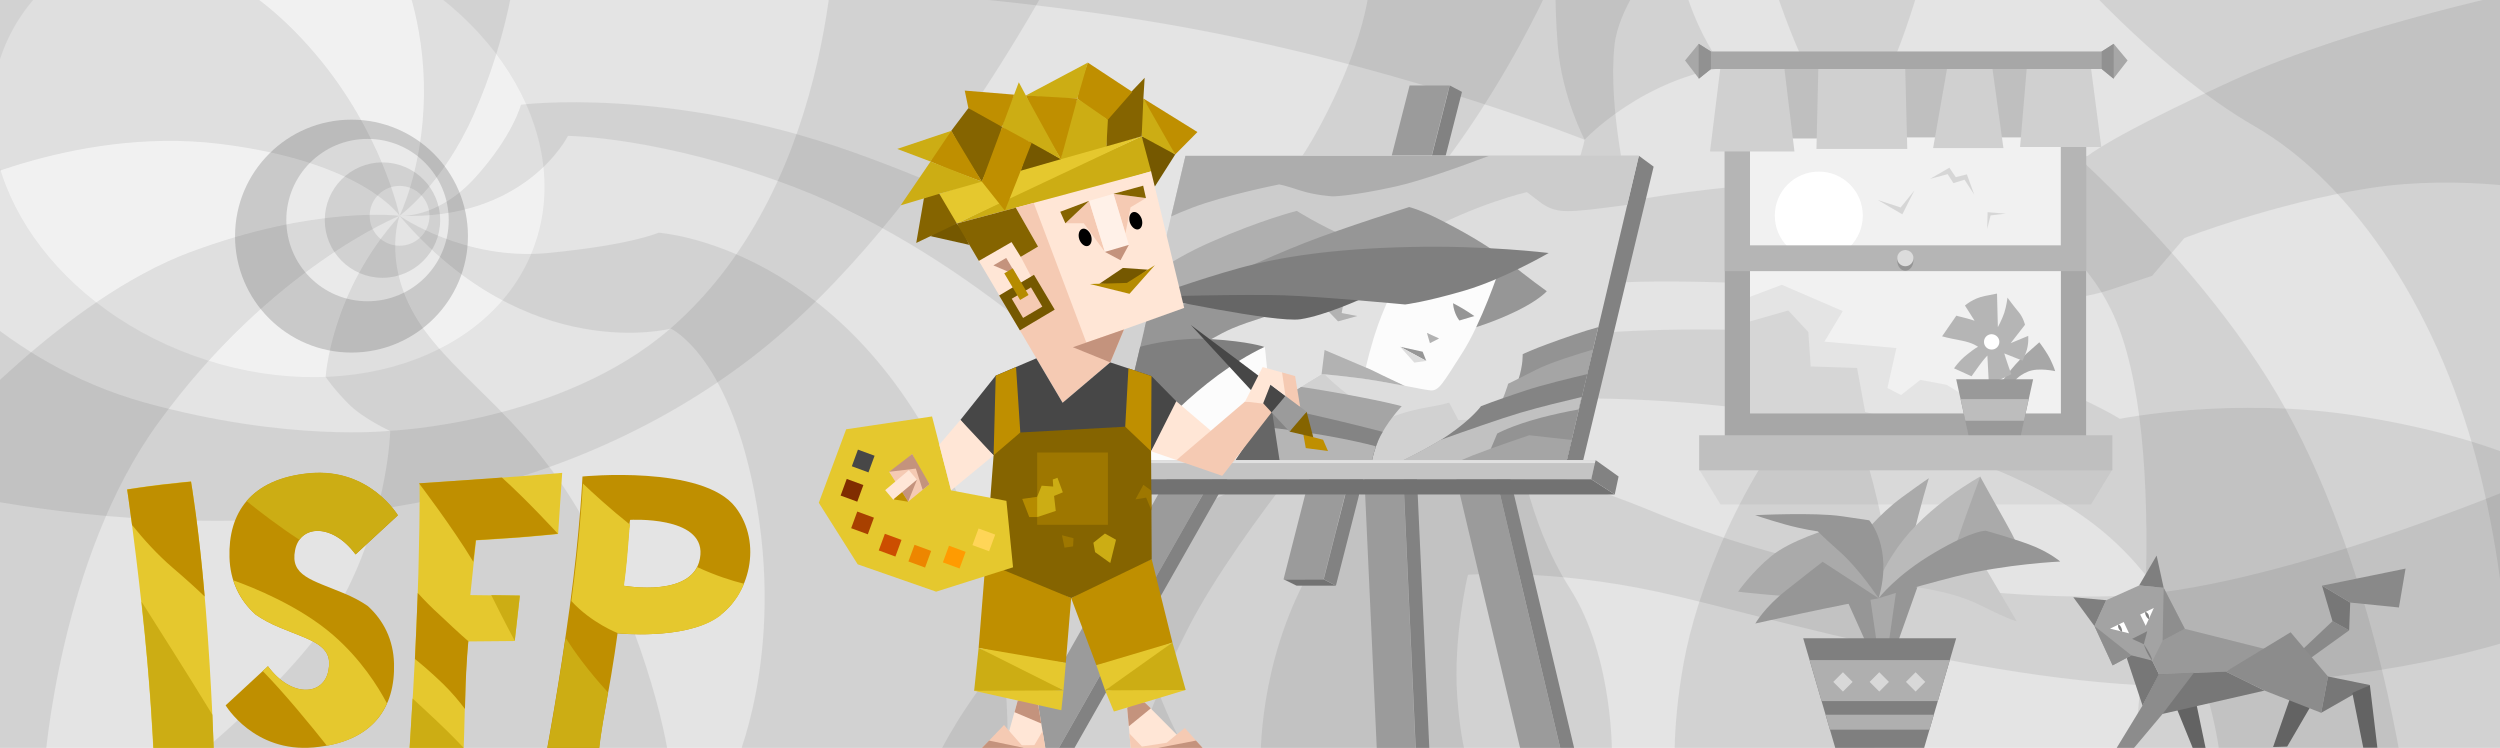 <svg id="image" xmlns="http://www.w3.org/2000/svg" viewBox="0 0 1170 350"><style>.st0{fill:#ddd}.st5,.st6{fill-rule:evenodd;clip-rule:evenodd}.st5{fill:#ddd}.st6{opacity:.1}.st8{fill:#ccc}.st9{fill:#fff}.st10{fill:#919191}.st11{fill:#a3a3a3}.st17{fill:#afafaf}.st18{fill:#c4c4c4}.st19{fill:#757575}.st21,.st22{fill-rule:evenodd;clip-rule:evenodd;fill:#969696}.st22{fill:#aaa}.st25,.st26,.st27,.st28,.st29,.st30{fill-rule:evenodd;clip-rule:evenodd;fill:#7f7f7f}.st26,.st27,.st28,.st29,.st30{fill:#afafaf}.st27,.st28,.st29,.st30{fill:#d8d8d8}.st28,.st29,.st30{fill:#898989}.st29,.st30{fill:#777}.st30{fill:#636363}.st33,.st34,.st35,.st36,.st37,.st38{fill-rule:evenodd;clip-rule:evenodd;fill:#fff}.st34,.st35,.st36,.st37,.st38{fill:#8e8e8e}.st35,.st36,.st37,.st38{fill:#8c8c8c}.st36,.st37,.st38{fill:#9b9b9b}.st37,.st38{fill:#828282}.st38{fill:#727272}.st40,.st41,.st45,.st47,.st48,.st49{fill-rule:evenodd;clip-rule:evenodd;fill:#a5a5a5}.st41,.st45,.st47,.st48,.st49{fill:#848484}.st45,.st47,.st48,.st49{fill:#fcfcfc}.st47,.st48,.st49{fill:#b2b2b2}.st48,.st49{fill:#666}.st49{fill:#939393}.st53{fill:#e5c82e}.st54{fill:#bf8f00}.st55,.st56{fill:#ccad14}.st56{fill-rule:evenodd;clip-rule:evenodd}.st57,.st58,.st59,.st60,.st61,.st62{fill-rule:evenodd;clip-rule:evenodd;fill:#e5c82e}.st58,.st59,.st60,.st61,.st62{fill:#755800}.st59,.st60,.st61,.st62{fill:#bf8f00}.st60,.st61,.st62{fill:#856400}.st61,.st62{fill:#ffe6d6}.st62{fill:#f5cab3}.st63{fill:#c4937d}.st63,.st64,.st66,.st67,.st74{fill-rule:evenodd;clip-rule:evenodd}.st66,.st67,.st74{fill:#b58b00}.st67,.st74{fill:#474747}.st74{fill:#9e7700}</style><path class="st0" d="M-10-9h1190v368H-10z" id="wall"/><g id="abstract"><ellipse transform="matrix(.34 -.94 .94 .34 16.903 164.245)" cx="125.5" cy="70.1" rx="102.5" ry="132.5" opacity=".5" fill="#fff"/><circle cx="164.5" cy="110.5" r="54.5" fill-rule="evenodd" clip-rule="evenodd" fill="#bcbcbc"/><circle cx="172" cy="103" r="38" fill-rule="evenodd" clip-rule="evenodd" fill="#e5e5e5"/><circle cx="179" cy="103" r="27" fill-rule="evenodd" clip-rule="evenodd" fill="#c6c6c6"/><circle class="st5" cx="187" cy="101" r="14"/><path class="st6" d="M187 101s-9.4 25 12 54c21.5 29 56.2 46.7 83.9 107.3 27.8 60.6 30.9 98.4 30.9 98.4l-227.1-2.5s57.4-44.8 76.3-83.3 19.6-73.2 19.6-73.2S170 196 163.1 189c-6.9-6.9-10.7-12.6-10.7-12.6s2.4-39.8 34.6-75.4zM187 101s-8.1-38.8-39.1-75.4c-30.9-36.6-58-42.3-58-42.3l-122.4 1.3 3.2 107.3s62.5-33 131.9-24.6C170 75.5 187 101 187 101z"/><path class="st6" d="M187 101s30.3 21.2 69.5 17.4c39.1-3.8 51.7-9.5 51.7-9.5s89.6 5.7 139.4 121.1c30 69.4 23.3 128.1 23.3 128.1l-127.4 1.3s24.5-52.7 9.5-129.3c-12.6-64.4-39.1-76.3-39.1-76.3s-67 17.5-126.9-52.8z"/><path class="st6" d="M187 101s17.7 1.6 35.4-17.9C240.1 63.5 243.8 49 243.8 49S312 40.2 399 71.1c87.6 31.1 136.3 68.8 136.3 68.8s51.1-22.7 82-80.1c25-46.5 24-71.9 24-71.9h86.4s-40.5 96.5-109.8 147.6c-72.6 53.6-93.4 56.8-93.4 56.8s-66.9-71.9-152.7-104.7c-62.1-23.7-106-24-106-24S246.2 103.2 187 101z"/><path class="st6" d="M187 101s10.8-21.7 11.4-55.8c.6-36-11.3-61.2-11.3-61.2h54.3s-3.2 32.2-19.6 69.4C207.2 86.5 187 101 187 101zM437.5 356.9s33.4-77 122.4-119.2c31.3-14.9 58.2-29.1 80.9-43.4 16.2-10.2 30.2-20.3 42.1-30.7 18.8-16.4 32.4-33.2 41-51.5 15.1-32.2 17.7-46.7 17.7-46.7S730.9 45.2 729 21.2c-1.9-24-.6-36.6-.6-36.6l44.2.6s-15.2 18.9-17 36c-3.2 29.7 6.9 71.3 6.9 71.3s-10.1 39.7-27.1 72.6c-14.3 27.6-25.2 40.4-25.2 40.4s3.8 37.2 24.6 70 19.6 79.5 19.6 79.5l-316.9 1.9z"/><path class="st6" d="M530.3 362.5s1.9-22.1 25.9-68.8c24-46.7 82.6-114.2 82.6-114.2s47.3-37.2 98.4-45.4c51.1-8.2 206.9 7.6 206.9 7.6s25.2 0 44.2-6.3l18.9-6.3 15.1-17.7s42.3-16.4 86.4-23.3c44.2-6.9 85.8 1.9 85.8 1.9l-6.3-95.9s-85.2 17-143.2 43.5C987.1 64.1 977 73 977 73s-84.5 8.2-144.5 12.6c-59.9 4.4-105.6 13.9-141.3 27.8-108.5 42.3-169.7 107.3-169.7 107.3s1.9 44.3 15.8 89c11.4 36.6 25.2 52.4 25.2 52.4l-32.2.4z"/><path class="st6" d="M683 163.8s73-15.8 176-6.9C941.1 164 992.1 196 992.1 196s53-10.7 111.7-1.3 85.2 24.6 85.2 24.6l-3.2 144.5-145.7 3.8s-.6-71.9-54.9-118c-54.3-46.1-167.8-64.5-256.2-63.1-27.6.5-88.2 7.7-88.2 7.7s12.8-8.6 21.6-14.7c7.8-5.4 20.6-15.7 20.6-15.7z"/><path class="st6" d="M1126 371s-13-101-56-179S940 45 940 45s-87-19-129-14-69.4 34.4-69.4 34.4S663 34 566 15 364-7 364-7l420-21s3 54 49 86 55 34 55 34 70-8 100 53 10 212 10 212l128 14zM963-21s45 53 92 80 88 89 106 164 13 135 13 135h23l-3-372-231-7z"/><path class="st6" d="M824-27s14 51 31 76 33 43 33 43-3 55-38 92-56 93-62 126-4 54-4 54l86-1s20-23 16-80-22-94-35-135-18.5-62.4-18.5-62.4S857 70 873 52s30-76 30-76l-79-3z"/><path class="st6" d="M590 359s-2-40 18-82 51-71 51-71 45.6 5.1 116 34c56 23 136 41.2 215 39 72-2 192-53 192-53l1 71s-51 20-145 24-215.5-34-262-44c-51-11-89-8-89-8s-7 29-5 57 7 36 7 36l-99-3zM-37 120S.6 169.8 67.8 188.4s114.8 13.2 114.8 13.2 80-3.4 131.2-47.9C394 84 391-43 391-43l116 5s-68 138.9-156 206c-101 77-222.6 77.7-279 75-62-3-111-16-111-16l2-107z"/><path class="st6" d="M187 101s-39-5-98 17-116 87-116 87v152h48s6.8-95.4 53-159c53-73 113-97 113-97z"/></g><g id="window"><path fill="#ededed" d="M814.5 37.8h154.2v159.5H814.5z"/><path class="st8" d="M903.3 83.7l9-5.2 3 4.4 5.2-1.3 3.4 9.4-4.5-6.9-5.2 1.6-2.7-4.2zM878.8 93.6l11.5 6.7 5.6-11.1-6.4 7.9zM938.7 100l-8.5-.7-.2 7.8 1.6-6.3z"/><path class="st9" d="M871.8 100.9c0 11.4-9.2 20.6-20.6 20.6-11.4 0-20.6-9.2-20.6-20.6 0-11.4 9.2-20.6 20.6-20.6 11.4 0 20.6 9.2 20.6 20.6z"/><path class="st0" d="M938 196.5l-27-16.4-12.3-2.3-9 7.1-6.4-3.3 4.2-18.7-33.7-3 8.6-14.3-28.5-12.3-19.4 7.3v56.7h123.6z"/><path class="st8" d="M872.9 192.8l-3.8-20.6-21.7-.7-1.1-16.1-9.4-10.1-22.4 6.4v45.6h75.8z"/><path class="st10" d="M807.2 37.2v167.4h169.1V37.2H807.2zm157.3 156.3H819V48.4h145.5v145.1z"/><path class="st11" d="M807.2 37.2v89.7h169.1V37.2H807.2zm157.3 77.6H819V48.4h145.5v66.4z"/><path d="M895.5 121.9c0 2.6-1.7 4.8-3.8 4.8s-3.8-2.1-3.8-4.8c0-2.6 1.7-4.8 3.8-4.8s3.8 2.1 3.8 4.8z" fill="#7a7a7a"/><path d="M895.5 120.8c0 2.1-1.7 3.8-3.8 3.8s-3.8-1.7-3.8-3.8 1.7-3.8 3.8-3.8 3.8 1.7 3.8 3.8z" fill="#d3d3d3"/><path opacity=".06" d="M978.6 236.1H805.2l-10-16.4h193.4z"/><path class="st10" d="M935.1 181.1s6.7-9.9 12.4-14.8c5.7-5 6.9-6.1 6.9-6.1s3.5 4.5 5.3 8.3c1.8 3.8 2.1 5.2 2.1 5.2s-7.8-1.8-12.7.2c-4.9 2-6.5 4.8-6.5 4.8l-7.5 2.4z"/><path class="st11" d="M924.1 150.1l-4.5-7.1s3.7-3.4 9.4-4.5l5.6-1.1.4 15.7s1.9-3.4 3-6.7c1.1-3.4 1.5-7.1 1.5-7.1s3 4.1 5.2 6.7c2.2 2.6 3 6 3 6l-6.7 8.6 8.2-3.4s.4 4.1-1.1 7.9l-1.5 3.7-8.6-3.4s1.1 3.7 2.2 6.7l1.1 3s-1.1.7-4.5 2.2c-3.4 1.5-6 2.6-6 2.6l-.7-13.5s-1.5 1.5-3.7 4.5-3.7 5.2-3.7 5.2l-8.2-3.7s2.2-3.4 6-6.4c3.7-3 5.2-3.7 5.2-3.7s-2.2-1.9-8.2-3c-6-1.1-8.6-1.9-8.6-1.9l6.7-9.7c-.1.2 4.1.9 8.5 2.4z"/><path class="st9" d="M935.7 160c0 2-1.6 3.6-3.6 3.6s-3.6-1.6-3.6-3.6 1.6-3.6 3.6-3.6c2.1.1 3.6 1.7 3.6 3.6z"/><path fill="#7f7f7f" d="M945.5 204.8h-24l-6-27.3h36z"/><path fill="#adadad" d="M947.2 196.9l2.2-10.1h-31.8l2.2 10.1z"/><path class="st17" d="M795.2 203.7h193.4v16.4H795.2zM834.9 30.5l.7 34.3h17.3l.2-34.3zM888.4 30.5l-1.9 33.8h24.8l3-33.6zM930.9 30.9l1.1 33.4h17.1l1.6-32.7z"/><path class="st18" d="M805.2 31.2l-4.9 39.7h39.5l-4.9-40.4zM851 30.7l-.9 39h42.5l-1-39.5zM911.5 30.5l-6.8 38.8h32.9l-5.3-38.4zM948.6 30.9l-3.2 37.9h38l-4.9-37.6z"/><path class="st10" d="M800.7 24.1h183.1v8.2H800.7zM800.7 24.1l-5.7-3.6-6.4 7.8 6.5 8.5 5.6-4.5z"/><path class="st19" d="M795.1 36.8l5.6-4.5v-8.2l-5.7-3.6v16.2z"/><path class="st10" d="M983.6 24.1l5.6-3.6 6.5 7.8-6.6 8.5-5.5-4.5z"/><path class="st19" d="M989.1 36.8l-5.5-4.5v-8.2l5.6-3.6v16.2z"/></g><path opacity=".2" fill="#fff" d="M-12-9h1193v365H-12z" id="white"/><g id="flower"><path class="st21" d="M880.8 300.1l-5.9-23.4-11.2 2.7 10.1 22.5z"/><path class="st22" d="M885.6 300.1l2.7-29.7-13.9 3.6 4.2 28.8z"/><path class="st21" d="M887.7 301.9l11.2-31.5h-10.6l-4.9 34.2z"/><path class="st22" d="M879.2 278.4l-8-27.3s8-10.3 18.7-18.2c10.7-7.8 12.8-9.1 12.8-9.1s-4.3 14-7.5 28.1l-3.2 14-12.8 12.5z"/><path class="st22" d="M884.5 268.8s-10.2-7.5-19.2-14.4l-9.1-6.9s-18.2 5.3-27.3 12.8c-9.1 7.5-15.5 16.6-15.5 16.6s16.6 2.1 35.3 2.7c17.9.5 30.5.5 30.5.5l5.3-11.3zM926.7 223s5.9 10.8 11.2 20.1c5.3 9.3 7.5 14.7 7.5 14.7l-34.7 2.9c0 .2 1.1-15.1 16-37.7z"/><path d="M879.2 280s-4.8-4.4 9.1-24.1c13.9-19.6 38.5-32.9 38.5-32.9s-5.9 15.7-9.6 26.5l-3.7 10.8s-27.9 16.3-34.3 19.7z" fill-rule="evenodd" clip-rule="evenodd" fill="#bababa"/><path d="M890.9 274.1s20.8 1.6 35.8 9.1c15 7.5 17.1 7.5 17.1 7.5l-16.6-28.3-36.3 11.7z" fill-rule="evenodd" clip-rule="evenodd" fill="#c9c9c9"/><path class="st21" d="M879.2 280s8-10.7 26.2-21.4 24-10.2 24-10.2 15.5 4.3 23 7.5 11.8 6.9 11.8 6.9-25.1 1.1-48.6 6.9c-23.6 6-36.4 10.3-36.4 10.3zM879.2 280L853 262.9s-6.9 5.3-17.1 13.4c-10.2 8-14.4 15.5-14.4 15.5s40.6-9.1 57.7-11.8z"/><path class="st21" d="M879.2 280s-9.1-13.8-18.2-21.8c-9.1-8.1-10.2-9.5-10.2-9.5s-6.9-.9-15.5-3.3c-8.5-2.4-13.9-4.3-13.9-4.3s27.8-1.4 40.6.5l12.8 1.9s11.3 12.8 4.4 36.5z"/><path class="st25" d="M900.5 350h-41.6l-15-51.3h71.6z"/><path class="st26" d="M906.9 328.1l5.6-19.2h-65.6l5.6 19.2zM905 334.5h-50.6l2 7H903z"/><path transform="rotate(-45 862.529 319.114)" class="st27" d="M859.3 315.9h6.4v6.4h-6.4z"/><path transform="rotate(-45 879.529 319.114)" class="st27" d="M876.3 315.9h6.4v6.4h-6.4z"/><path transform="rotate(-45 896.529 319.114)" class="st27" d="M893.3 315.9h6.4v6.4h-6.4z"/></g><g id="cat"><path class="st28" d="M1077.1 304.4l14.5-13.7 7.8 4.3-19.6 14.1z"/><path class="st29" d="M1091.6 290.7l-4.9-16.6 13.2 7.9-.5 13z"/><path class="st28" d="M1086.7 274.1l39.1-8-3.1 18.2-22.8-2.3z"/><path class="st30" d="M1018.3 330.6l8 19.7 5.9-.3-4.4-21.1zM1071.8 326.6l-8 23 6.6-.2 12-20.6z"/><path class="st29" d="M993.8 303.4l13.4 5.7 3.2 6.5-7.7 14.6z"/><path fill-rule="evenodd" clip-rule="evenodd" fill="#999" d="M1022.5 294.3l39 9.8-19.8 10.2-31.3 1.3-3.2-6.5 2.6-11.2z"/><path fill-rule="evenodd" clip-rule="evenodd" fill="#a3a3a3" d="M985.7 280.9l15.4-6.9 11.5 1.1 9.9 19.2-10.4 5.5-4.7 9.4-9.9-2.5-8.8 4.7-8.5-18.4z"/><path class="st25" d="M1001.1 274l8.2-14 3.3 15.1zM985.7 280.9l-15.4-1.4 9.9 13.5zM997.8 299l7.1-3.6-1.6 6.1z"/><path class="st33" d="M1008 284.5l-6.4 3.1 2.6 5.3z"/><path class="st25" d="M1004 286.3s-.3.7.3 1.9 1.4 1.6 1.4 1.6.3-1.2-.2-2.2c-.5-1-1.5-1.3-1.5-1.3z"/><path class="st33" d="M987.5 294.2l6.4-3.1 2.5 5.3z"/><path class="st25" d="M991.4 292.2s.7.1 1.3 1.4c.6 1.2.4 2.1.4 2.1s-1.1-.5-1.6-1.6c-.5-1-.1-1.9-.1-1.9zM1003.3 301.5s.7 2.4 1.8 4.4c1.1 2.1 2.1 3.2 2.1 3.2s.1-1.8-3.9-7.6z"/><path class="st34" d="M988.7 311.4l8.8-4.7-17.3-13.7zM1012.6 275.1l-.5 24.7 10.4-5.5z"/><path class="st29" d="M1002.7 330.2l9.4 3.9 47.7-10.9-18.1-8.9-31.3 1.3z"/><path class="st35" d="M1041.7 314.3l30.3-18.4 17.5 20.7-3.2 17-26.5-10.4z"/><path class="st29" d="M1089.5 316.6l19.6 4-22.8 13z"/><path class="st30" d="M1100.9 324.3l5.1 25.6h6.6l-3.5-29.3z"/><path class="st35" d="M1010.4 315.6l-7.7 14.6L990 351l8.4-.6 13.7-16.3 14.7-19.3z"/></g><g id="painting"><path class="st36" d="M663.6 374.9l-17.9 5.4L634.8 142l18-5.4z"/><path class="st37" d="M670.1 376l-6.4-1.1-10.9-238.3 6.4 1.1z"/><path class="st38" d="M600.7 271.1l6.1 3h18.4l-5.8-3z"/><path class="st36" d="M619.4 271.1h-18.7l59-231.1h18.7z"/><path class="st37" d="M625.2 274.1l-5.7-3 59-231.1 5.7 3z"/><path class="st36" d="M488.2 363l-18.1-4.9 117.8-207.5 18.1 5z"/><path class="st37" d="M493 367.4l-4.8-4.4L606 155.6l4.8 4.4z"/><path class="st36" d="M735.1 370.7l-16.7 8.8-55.1-232.1 16.7-8.8z"/><path class="st37" d="M741.6 370.7h-6.5L680 138.6h6.5z"/><path class="st5" d="M733 216.5H520.8l34-143.6H767z"/><path d="M538.4 216.5H733l7.8-33.1c-9.4 3.1-23.7 7.8-29.4 9.8-8.8 3.1-28.9 3.4-28.9 3.4l-4.3-8.2s-2 .8-10.5 2.3c-8.5 1.4-16.7 4.5-16.7 4.5s-9.4-2.5-17.9-8.8c-8.5-6.2-13.9-11.9-13.9-11.9s-4.5-4.3-19.6 1.1c-15 5.4-57.8 33.4-57.8 33.4l-3.4 7.5z" fill-rule="evenodd" clip-rule="evenodd" fill="#d1d1d1"/><path class="st40" d="M534.7 170.8l-13.9 45.7h121.1c.6-3 1.6-6.7 3.2-10.5 3.6-8.2 10.9-15.9 10.9-15.9s-8.8-2.6-36.8-7.4c-22.7-3.8-67.9-9.8-84.5-11.9z"/><path class="st41" d="M531.8 180.2l-11 36.2h121.1c.6-3 1.6-6.7 3.2-10.5.6-1.3 1.2-2.6 2-3.8-9.3-2.4-28.5-7.3-47.9-11.2-18.2-3.6-49.1-8.1-67.4-10.7z"/><path d="M643.8 209.3l-.2-.5s-22-6.2-58-9.6c-23.3-2.2-44.4-3.3-58.5-3.8l-6.4 21.1h121.1c.5-2.1 1.1-4.6 2-7.2z" fill-rule="evenodd" clip-rule="evenodd" fill="#b5b5b5"/><path class="st37" d="M767 72.9l6.9 5.1-34 141.7-6.9-3.2z"/><path d="M554.8 72.9l-16.1 68c22.6-4 104.1-18.9 126.2-31.2 25.8-14.3 49.7-19.8 49.7-19.8l6 4.6c6 4.6 11 4.6 17.9 4.1 5-.3 17-1.9 23-2.7l5.5-23.1H554.8z" fill-rule="evenodd" clip-rule="evenodd" fill="#ccc"/><path class="st26" d="M631.7 111.6c-14.7-6.4-24.8-12.9-24.8-12.9s-16.6 4.1-40.5 14.7c-10.5 4.6-18.6 9.5-24.4 13.4l-6.4 27c13.2-1.4 35.4-4.8 63.5-12.8 46.5-13.3 70.4-24.4 70.4-24.4s-23 1.4-37.8-5z"/><path d="M554.8 72.9l-6.7 28.4c2.8-1.3 6-2.6 9.6-4 15.6-6 41-11 41-11s2.8.5 9.7 2.8c6.9 2.3 15.2 2.8 15.2 2.8s8.7 0 29.5-4.6c11.2-2.5 29.3-8.9 43.6-14.3H554.8z" fill-rule="evenodd" clip-rule="evenodd" fill="#adadad"/><path class="st21" d="M723.9 136.3s-9.9-7.1-17.3-13.3c-7.4-6.2-18.4-12.8-29.8-18.7-11.3-6-17.3-7.4-17.3-7.4s-30.6 9.6-48.7 16.7-42.5 18.4-42.5 18.4l72-1.7 49.3 23.2s9.6-2.8 20.1-7.9c10.5-5.1 14.2-9.3 14.2-9.3z"/><path class="st45" d="M701.5 126.6s-8.2 24.7-17.3 38.8c-9.1 14.2-10.8 17.6-14.7 17.3s-21-4.3-34.9-6c-13.9-1.7-16.2-1.7-16.2-1.7s-13.3 7.9-18.7 11.9c-5.4 4-9.4 6.8-9.4 6.8s1.7-17.3 1.7-23.8-.3-7.7-.3-7.7-13.3-2.6-21.5-2.8c-8.2-.3-18.1.6-18.1.6s29.8-16.2 45.6-23c15.9-6.8 42.5-13.3 42.5-13.3s23.6-3.9 61.3 2.9z"/><path d="M657.7 180.7c-7.9-2.9-18.5-8.7-18.5-8.7s2.3-10.5 6-20.7c3-8.3 9.9-23.3 12.4-28.6-11 .1-17.2 1.1-17.2 1.1s-26.6 6.5-42.5 13.3c-15.9 6.8-45.6 23-45.6 23s9.9-.9 18.1-.6c8.2.3 21.5 2.8 21.5 2.8s.3 1.1.3 7.7c0 6.5-1.7 23.8-1.7 23.8s4-2.8 9.4-6.8 18.7-11.9 18.7-11.9 2.3 0 16.2 1.7c7.5.9 16 2.5 22.9 3.9z" fill-rule="evenodd" clip-rule="evenodd" fill="#e2e2e2"/><path class="st47" d="M635.2 147.9l-9 2.5-11.1-11.6 14.5-1.7-1.7 9.4z"/><path class="st21" d="M575.7 136.3c-16.2 3.8-31.5 9.6-38.9 12.5l-7.9 33.6c11.1-7.3 36.6-24 48-28.8 14.7-6.2 51.3-15.6 51.3-15.6l-13.3-8.8c-.1 0-16.5 1.7-39.2 7.1z"/><path class="st48" d="M637.7 139.6s-17.6 8.1-29.1 9.8c-11.6 1.8-69.7-10.6-69.7-10.6s35.6-4.2 61.6-3.4c26 .7 37.2 4.2 37.2 4.2z"/><path class="st25" d="M724.8 118.4s-21 12.2-39.4 17.6c-18.4 5.4-27.8 6.5-27.8 6.5s-38.8-3.7-57-4.3c-18.1-.6-61.8.6-61.8.6s21.5-7.9 41.1-13.3 44.2-9.1 79.6-9.9c35.5-.9 65.3 2.8 65.3 2.8z"/><path class="st47" d="M657.4 180.6c-2.6-1.2-6.5-3.1-10.3-4.9-6.2-3.1-7.9-3.7-7.9-3.7l-19.3-8.2-1.4 11.3s2.3 0 16.2 1.7c7.5.9 15.9 2.5 22.7 3.8z"/><path class="st21" d="M680 141.9s3.6 1.8 6.8 3.9l3.2 2.1-7 2.1s-2.6-3-3-8.1z"/><path class="st47" d="M667.8 155.8l5.7 2.6-4.3 2.2z"/><path class="st21" d="M655.3 162.3l10.5 2.3 1.7 4.3z"/><path class="st5" d="M655.3 162.3l6.6 7.4 5.6-.8z"/><path class="st25" d="M533.6 162.3l-12.8 54.2h9.3c3.1-4 8.7-10.8 18.2-20.4 16.2-16.4 43.6-33.7 43.6-33.7s-7.1-2.6-25.2-3.7c-14.4-.9-28.1 2.2-33.1 3.6z"/><path class="st45" d="M591.9 162.3c-30.7 14.5-56.2 44.8-63.6 54.1h49.8c1.6-2.4 3.8-5.8 5.6-8.5 3.1-4.8 11.3-17.6 11.3-17.6s-.6-2-1.1-8.8c-.6-6.7-2-19.2-2-19.2z"/><path class="st48" d="M595 190.4c-4 5.4-14.2 20.9-17.6 26.1H599l-4-26.1z"/><path class="st49" d="M748 153.1c-3.3.9-7.2 2.1-11.6 3.6-19.8 6.8-23.8 9.1-23.8 9.1s.3 4.8-2 11.9c-2.3 7.1-6 16.4-6 16.4l35.4-7.4 8-33.6z"/><path class="st40" d="M705.8 179.6s-1.4 6-8.2 19.3c-3.2 6.3-7.1 12.6-10.3 17.6H733l12.5-52.9c-5.7 1.7-19.8 5.9-26.7 9.5-8.8 4.5-13 6.5-13 6.5z"/><path class="st41" d="M733 216.5l9.8-41.4c-7.6 1.8-20.6 4.9-29.6 7.9-13.6 4.5-20.1 7.1-20.1 7.1s-4 5.7-15 13.3c-6.9 4.8-16.9 9.9-23.4 13.1H733z"/><path d="M711.4 193.2c-9.6 2.9-24.5 8.1-37.3 12.7-6.4 4-14.2 7.9-19.6 10.5H733l7.2-30.6c-8 1.9-18.6 4.4-28.8 7.4z" fill-rule="evenodd" clip-rule="evenodd" fill="#c1c1c1"/><path class="st49" d="M721.1 195.5c-13.9 3.7-20.4 7.4-20.4 7.4s-3.7 8.9-5.8 13.6H733l5.9-24.9c-5.6 1-12.1 2.4-17.8 3.9z"/><path class="st40" d="M715.7 203.7s-16.2 5.4-26.4 9.4c-3.1 1.2-5.7 2.4-7.8 3.4H733l2.5-10.6c-2.7-.3-5.8-.7-9-1l-10.8-1.2z"/><path fill-rule="evenodd" clip-rule="evenodd" fill="#c4c4c4" d="M744.7 224.4H509.2l2-9.1h235.5z"/><path class="st38" d="M744.7 224.3H509.2l11 7.1h235.5z"/><path class="st37" d="M746.7 215.3l10.8 7.7-1.8 8.4-11-7.1z"/><path fill-rule="evenodd" clip-rule="evenodd" fill="#e0e0e0" d="M746.4 216.7l.3-1.4H511.2l-.3 1.4z"/></g><g id="text"><path class="st53" d="M59.5 229s8.7-1.4 16.6-2.3c7.8-.9 13.3-1.4 13.3-1.4s4.1 24.4 6.9 59.8c2.8 35.4 3.7 64.9 3.7 64.9H71.7s-1.2-29.4-5.4-66.7c-3.7-33.7-6.8-54.3-6.8-54.3z"/><path class="st54" d="M160.8 277.6c-14.8-6.2-25.1-8.1-22.7-20.1 2.3-12 17.5-12.7 28.3 2l19.8-18.3S173 219 145 221.5c-28 2.6-38.2 18.8-37.6 39.3.3 11 4.6 20 12.2 26.8 3.1 2.2 7 4.3 11.4 6.1 14.8 6.2 25.1 8.1 22.7 20.1-2.3 12-17.5 12.7-28.3-2l-19.8 18.3s13.2 22.2 41.2 19.7c28-2.6 38.2-18.8 37.6-39.3-.3-11-4.8-20.1-12.3-26.9-3.2-2.2-6.9-4.2-11.3-6z"/><path class="st53" d="M191.7 350s3.1-45.3 4.1-81.7c.9-34.3.5-42.1.5-42.1s16.6-1.1 36-2.5c18.6-1.3 30.8-2.4 30.8-2.4l-1.9 28.6s-12.1 1.3-22.9 2c-10.8.7-15.5 1-15.5 1l-2.7 25.6 23.2.3-2.4 21.2-21.8.2s-1.1 10.9-1.4 25c-.3 14.1-.7 24.8-.7 24.8h-25.3z"/><path class="st54" d="M344.3 237.5c-15.2-20.1-71.7-14.5-71.7-14.5s-1.1 25.3-6 61.3-10.5 65.8-10.5 65.8h24.3s.4-5.5 3.5-22.2c3.2-16.6 5.1-31.5 5.1-31.5s30.7 3.2 46.4-7.3c15.6-10.4 21.5-35 8.9-51.6zm-16.5 22.1c-1.6 20.8-36 14.5-36 14.5s1.3-9 2.1-20.4c.7-10 1-10.4 1-10.4s34.3-2 32.9 16.3zM80.7 265.6c6.2 5.3 11.2 9.8 15.1 13.6-2.7-32.2-6.4-53.8-6.4-53.8s-5.5.5-13.3 1.4c-7.8.9-16.6 2.3-16.6 2.3s.9 5.9 2.3 16.6c5.4 6.7 11.8 13.8 18.9 19.9z"/><path class="st55" d="M66.2 281.5c.1.6.1 1.2.2 1.8 4.1 37.3 5.4 66.7 5.4 66.7H100s-.2-5.9-.6-15.5c-1-1.6-2.2-3.5-3.5-5.7-7.2-11.8-21.9-35-29.7-47.3zM115.4 234.5c5.8 4.7 15 11.8 24.7 18.1 5-7 17.2-5.5 26.3 6.8l19.8-18.3S173 218.9 145 221.4c-14.1 1.3-23.6 6.1-29.6 13.1z"/><path class="st53" d="M125.4 311.8l-2.4 2.3c10.1 10.3 22.3 25.2 30 34.9 14.9-2.7 23.8-10 28.1-19.8-4.2-8-12.3-20.8-25.2-32-15.8-13.7-37.7-22.4-46.7-25.6 2 6.2 5.5 11.6 10.4 16 3.1 2.2 7 4.3 11.4 6.1 14.8 6.2 25.1 8.1 22.7 20.1-2.3 12-17.5 12.7-28.3-2z"/><path class="st54" d="M222.7 252.8s4.7-.3 15.5-1 22.9-2 22.9-2-14.1-15.4-26.2-26.3c-.9.1-1.8.1-2.8.2-19.4 1.4-36 2.5-36 2.5s15.7 20.6 25.4 36.7l1.2-10.1z"/><path class="st55" d="M229.9 278.5c6.2 12.5 11 21.4 11 21.4l2.4-21.2-13.4-.2z"/><path class="st54" d="M195.5 277.5c-.4 10.4-.8 21-1.3 30.9 3.1 2.5 7.5 6.2 13.1 11.6 4.2 4.1 7.6 8.2 10.3 11.8.1-2.1.1-4.3.2-6.7.3-14.1 1.4-25 1.4-25s-3.6-3-13.3-12.2c-3.9-3.5-7.5-7.2-10.4-10.4z"/><path class="st55" d="M204.5 337.5c-4.1-3.8-8.4-7.9-11.4-10.6-.8 13.7-1.4 23.1-1.4 23.1H217s-5.7-6.1-12.5-12.5z"/><path class="st53" d="M337.7 287.4c.5-.4 1.1-.9 1.6-1.4.1 0 .1-.1.2-.1.6-.5 1.1-1.1 1.7-1.7l.3-.3c.5-.5 1-1.1 1.4-1.7l.1-.1c.5-.7 1-1.3 1.5-2 0 0 0-.1.1-.1.5-.7.9-1.4 1.3-2.1.9-1.5 1.6-3.1 2.3-4.7-5.7-1.4-13.3-3.8-21.9-7.8-5.7 11.1-24.8 9.9-31.8 9.1-.2 0-.5-.1-.7-.1h-.1c-.2 0-.4 0-.5-.1h-.1c-.1 0-.3 0-.4-.1h-.5-.2s1.3-9 2.1-20.4c0-.5.1-.9.1-1.3v-.3c0-.4.1-.8.1-1.1v-.2c0-.4.1-.7.1-1.1v-.1c0-.3.1-.6.1-.9v-.1c0-.3 0-.6.1-.8v-.2c0-.3 0-.5.1-.7v-.1c0-.2 0-.5.1-.7 0-.2 0-.4.1-.5v-.1c-9.2-7.3-17.3-14.7-22.1-19.3-.4 7.7-1.8 28.1-5.4 55 9.4 10.3 21.9 15.1 21.9 15.1s30.7 3.2 46.4-7.3c.6-.4 1.2-.9 1.8-1.3-.1-.2 0-.3.2-.4z"/><path class="st55" d="M284.6 324.1c-9.6-10.4-16.1-19.6-19.9-25.6-4.3 29.3-8.5 51.5-8.5 51.5h24.3s.4-5.5 3.5-22.2c.1-1.2.3-2.5.6-3.7z"/></g><g id="character"><path class="st56" d="M447.8 104.6l44.5-10.7 46.4-13.7-.7-6.6-3.7-9.8-44.1 20z"/><path class="st57" d="M534.3 63.8l-47.1 11.7-47.6 15.2 2.1 6.1 6.1 7.8z"/><path class="st58" d="M482 65.6l-4.3 14.3 18.8-5.4zM534.3 63.8l7.5 2.5 8.2 6-9.6 15.1-2.1-4.3.4-2.9z"/><path class="st56" d="M534.3 63.8l-1-7.7 1.8-10 9.7 14.3 5.2 11.9z"/><path class="st59" d="M535.1 46.1l25.3 15.7L550 72.3z"/><path class="st60" d="M534.3 63.8l.8-17.7.6-9.7-18.3 19.2.4 12.9z"/><path class="st59" d="M529.9 43l-20.8-13.7-3.5 9.4-1.4 7.4 7.4 6.4 6.9 3.5z"/><path class="st56" d="M518.5 56l-14.3-9.9-4.5 11.2-3.2 17.2 21.3-6z"/><path class="st56" d="M509.1 29.3l-29 15.4 15.9 1.7 8.2-.3z"/><path class="st59" d="M504.2 46.1l-24.1-1.4 5.1 11.5 11.3 18.3z"/><path class="st58" d="M435.4 110.5l18.2 4.1-2.8-6.4-3-3.6-6.1 1.5z"/><path class="st56" d="M496.5 74.5l-13.7-7.6-8.6-3.6-5.2-3.9 2.2-8.4 3.4-6.7 2.2-5.8 3.3 6.2z"/><path class="st59" d="M469 59.4l-7.9-2.5-7.9-6.3-1.7-8.2 23.1 1.9z"/><path class="st60" d="M469 59.4l-15.8-8.8-8 10.6 5.4 10.4 8.9 13.4 7.4-16zM432.4 92.8l-3.6 20.9 19-9.1-8.2-13.9-3.4-.2z"/><path class="st59" d="M445.2 61.2l-7.2 8.2-2.5 6.2 8.5 3.7 15.5 5.7z"/><path class="st56" d="M445.2 61.2l-25.3 8.5 15.6 5.9z"/><path class="st56" d="M435.5 75.6l-14 20.5 18.1-5.4 19.9-5.7z"/><path class="st59" d="M469 59.4L459.5 85l10.8 13.6 7.4-18.7 5.1-13z"/><path class="st61" d="M527.5 331.2l1.7 18.8h17.6l4.1-3 1.1-1.9-16.3-16.4z"/><path class="st62" d="M542 350h-12.8l-.7-6.8 5.9 6.2 11.6-1.8 3.9-3.2 4.6-3.7 8.3 9.3z"/><path class="st61" d="M485.9 330l3.3 20h-10.1l-4.7-4.1-2.1-3.8 4-14.3z"/><path class="st62" d="M472.3 342.1l-2.4-2.8-10.3 10.7h29.6l-1.3-7.8-3.8 6.5-5.9.1z"/><path class="st63" d="M542 350l17.7-3.4 3.1 3.4zM479.1 350l-16.2-3.4-3.3 3.4zM535.7 328.7l-4.5.4-3.7 2.1.8 8.7 10.3-8.4zM485.9 330l-3.7-2.3-5.9.1-1.5 5.5 12.5 5.3z"/><path class="st59" d="M539 261.7l-19 7.7-18.7 10.5 11.8 31.4 18-3.8 17.6-6.8z"/><path class="st57" d="M513.1 311.3l4.1 11.8 16.1-9.9 15.4-12.5z"/><path class="st56" d="M517.2 323.1l31.5-22.4 6.2 22.2-18.8 1.8z"/><path class="st57" d="M517.2 323.1l4.1 9.9 33.6-10.1z"/><path class="st59" d="M501.3 279.9l-2.5 30.3-18.7-2-22.1-5 3.2-39.9 23.6 8.2z"/><path class="st57" d="M458 303.2l20.7 12 19 7.9 1.1-12.9z"/><path class="st56" d="M458 303.2l-2.1 20.1 22.8 1 19-1.2z"/><path class="st57" d="M497.7 323.1l-41.8.2 40.8 9.1z"/><path class="st61" d="M538.7 80.2l15.5 63.9-28.2 10.1-3.8 6.7-2.6 8.7-12.2 8.4-10.1 10.5-17.6-32.5-12-17.7-9.6-16.2-2-8-8.3-9.5z"/><path class="st63" d="M475.7 128.8l-4.8-8.1-6 3.5z"/><path class="st62" d="M483.8 95l24.6 65.3 17.6-6.1-6.4 15.4-22.3 18.9-29.6-50.2 14.9-8.8-4.9-9.3 8.1-4.8-10.4-18.2zM498.6 104.5h8.6l9.9 13.4-7.4-23.9zM521.1 90.7l5.6 18.5 2.4-12.2 7.2-4.3z"/><path class="st64" d="M506.5 107.1c-1.5.5-2.1 2.7-1.4 4.9.8 2.2 2.6 3.6 4.1 3.1 1.5-.5 2.1-2.7 1.4-4.9-.8-2.2-2.6-3.6-4.1-3.1zM530.2 99.3c-1.5.5-2.1 2.7-1.4 4.9.8 2.2 2.6 3.6 4.1 3.1 1.5-.5 2.1-2.7 1.4-4.9-.8-2.2-2.6-3.6-4.1-3.1z"/><path class="st60" d="M509.7 94l-13.5 5.1 2.4 5.4zM521.1 90.7l13.9-3.8 1.3 5.8z"/><path fill-rule="evenodd" clip-rule="evenodd" fill="#fff1e8" d="M521.1 90.7L509.7 94l7.4 23.9 11.2-3.3z"/><path class="st63" d="M528.3 114.6l-3.9 7.2-7.3-3.9z"/><path class="st58" d="M514.5 132.8l11-7.4 11.7.8-9.4 7z"/><path class="st66" d="M540.5 124.1l-13.1 8.3-17.4.5 18.6 4.6z"/><path class="st58" d="M483.9 128.6l9.7 16.3-16.3 9.7-9.7-16.3 16.3-9.7zm-10.4 11.2l5.3 9 9-5.3-5.3-9-9 5.3z"/><path transform="matrix(.86 -.511 .511 .86 -1.236 261.537)" class="st66" d="M473.2 125.8h4.6v14.5h-4.6z"/><path class="st60" d="M475.4 97.2l10.4 18.2-8.1 4.8-4.3-6.9-15.3 8.8-10.3-17.5z"/><path class="st63" d="M526 154.2l-23.9 8.3 17.5 7.1z"/><path class="st67" d="M519.6 169.6l19.3 6.4 11.6 11.8-3.3 10.9-8.5 12.5-73.7 1.9-8.8-7.4-6.7-9.2 16.5-20.7 19-8.1 12.3 20.8z"/><path class="st60" d="M539 261.7l-37.7 18.2-40.1-16.6 3.8-50.2 6.3-7.1 6.2-3.6 49.1-2.7 5.8 3.1 6.3 8.4z"/><path class="st57" d="M436.2 194.9l-40.2 6-12.8 34.4 18.2 28.8 36.7 12.8 36-11.4-3.1-31.1-25.9-4.9z"/><path class="st62" d="M426.9 212.5l-4.4 4.3-6.4 4 8.9 14 10-8.2-5.3-7.9z"/><path class="st63" d="M431.8 229.2l-3.2-9.9-12.5 1.5 10.8-8.3 8.1 14.1z"/><path transform="matrix(.764 -.645 .645 .764 -46.764 325.752)" class="st61" d="M414.5 223.8H429v6h-14.5z"/><path transform="matrix(.345 -.939 .939 .345 62.003 520.403)" class="st67" d="M399.6 211.7h8.3v8.3h-8.3z"/><path transform="rotate(-69.837 398.751 229.468)" fill-rule="evenodd" clip-rule="evenodd" fill="#802d00" d="M394.6 225.3h8.3v8.3h-8.3z"/><path transform="rotate(-69.837 403.696 244.797)" fill-rule="evenodd" clip-rule="evenodd" fill="#a84000" d="M399.6 240.6h8.3v8.3h-8.3z"/><path transform="matrix(.345 -.939 .939 .345 33.353 558.064)" fill-rule="evenodd" clip-rule="evenodd" fill="#cc4e00" d="M412.2 251h8.3v8.3h-8.3z"/><path transform="rotate(-69.83 430.419 260.314)" fill-rule="evenodd" clip-rule="evenodd" fill="#ed8600" d="M426.3 256.2h8.3v8.3h-8.3z"/><path transform="matrix(.345 -.939 .939 .345 47.762 589.892)" fill-rule="evenodd" clip-rule="evenodd" fill="#ff9b01" d="M442.2 256.6h8.3v8.3h-8.3z"/><path transform="rotate(-69.837 460.442 252.668)" fill-rule="evenodd" clip-rule="evenodd" fill="#ffd557" d="M456.3 248.5h8.3v8.3h-8.3z"/><path class="st61" d="M465 213.1l-19.9 16.4-5.5-21.4 9.9-11.6zM566.7 201.6l-16.2-13.8-11.8 23.4 11.9 4.1 9.3-6.3z"/><path class="st62" d="M550.6 215.3l32.1-27.4 9.6-.5 2.8 5.6-23.1 29.7zM600 174.3l6.1 1.7 2.4 14.5-4.1-2.1-2.8-3.1-2.2-6.3z"/><path class="st67" d="M557.3 152.1l37.8 40.9 4.2-3.3 2.3-4.4z"/><path class="st59" d="M610 203.5l1.1 6.2 10.4 1.4-2.3-5.3-4.6-1.2-2.8-2.1z"/><path class="st60" d="M611.5 192.7l3.1 11.9-11.1-2.6 3.6-5.4z"/><path class="st36" d="M595.1 193l8.4 9 8-9.3-9.9-7.4z"/><path class="st61" d="M591.1 188.9l3.5-8.9 7 5.3-1.6-11-9.1-2.5-8.2 16.1z"/><path class="st59" d="M538.9 176l-.2 35.2-12.1-11.5 1.5-27.3zM475.5 171.8l2 30.6-12.5 10.7 1-37.3z"/><path class="st74" d="M485.4 211.8h33.1v33.8h-33.1zM538.8 229.6l-3.7-2.7-3.7 6.8 5-.8 2.5 6z"/><path class="st56" d="M517.1 249.7l-5.4 4.3.8 4.4 7.1 5.1 2.7-10.9zM485.4 242l8.7-2.9-.8-7 4.1-1.7-2.5-6.8-2.2.8.2 3.3-5.4-.4-2.1 5.2-.8 4.2z"/><path class="st74" d="M502.4 251.9l-5.4-1.4 1.2 5.8 4-.6z"/><path class="st66" d="M485.4 232.5l-7 1 3.3 8.5h3.7z"/><path class="st63" d="M429.2 224.4l-4.2 10.4-2.8-4.5z"/><path class="st59" d="M422.2 230.3l-4.1 3.4 6.9 1.1z"/></g></svg>